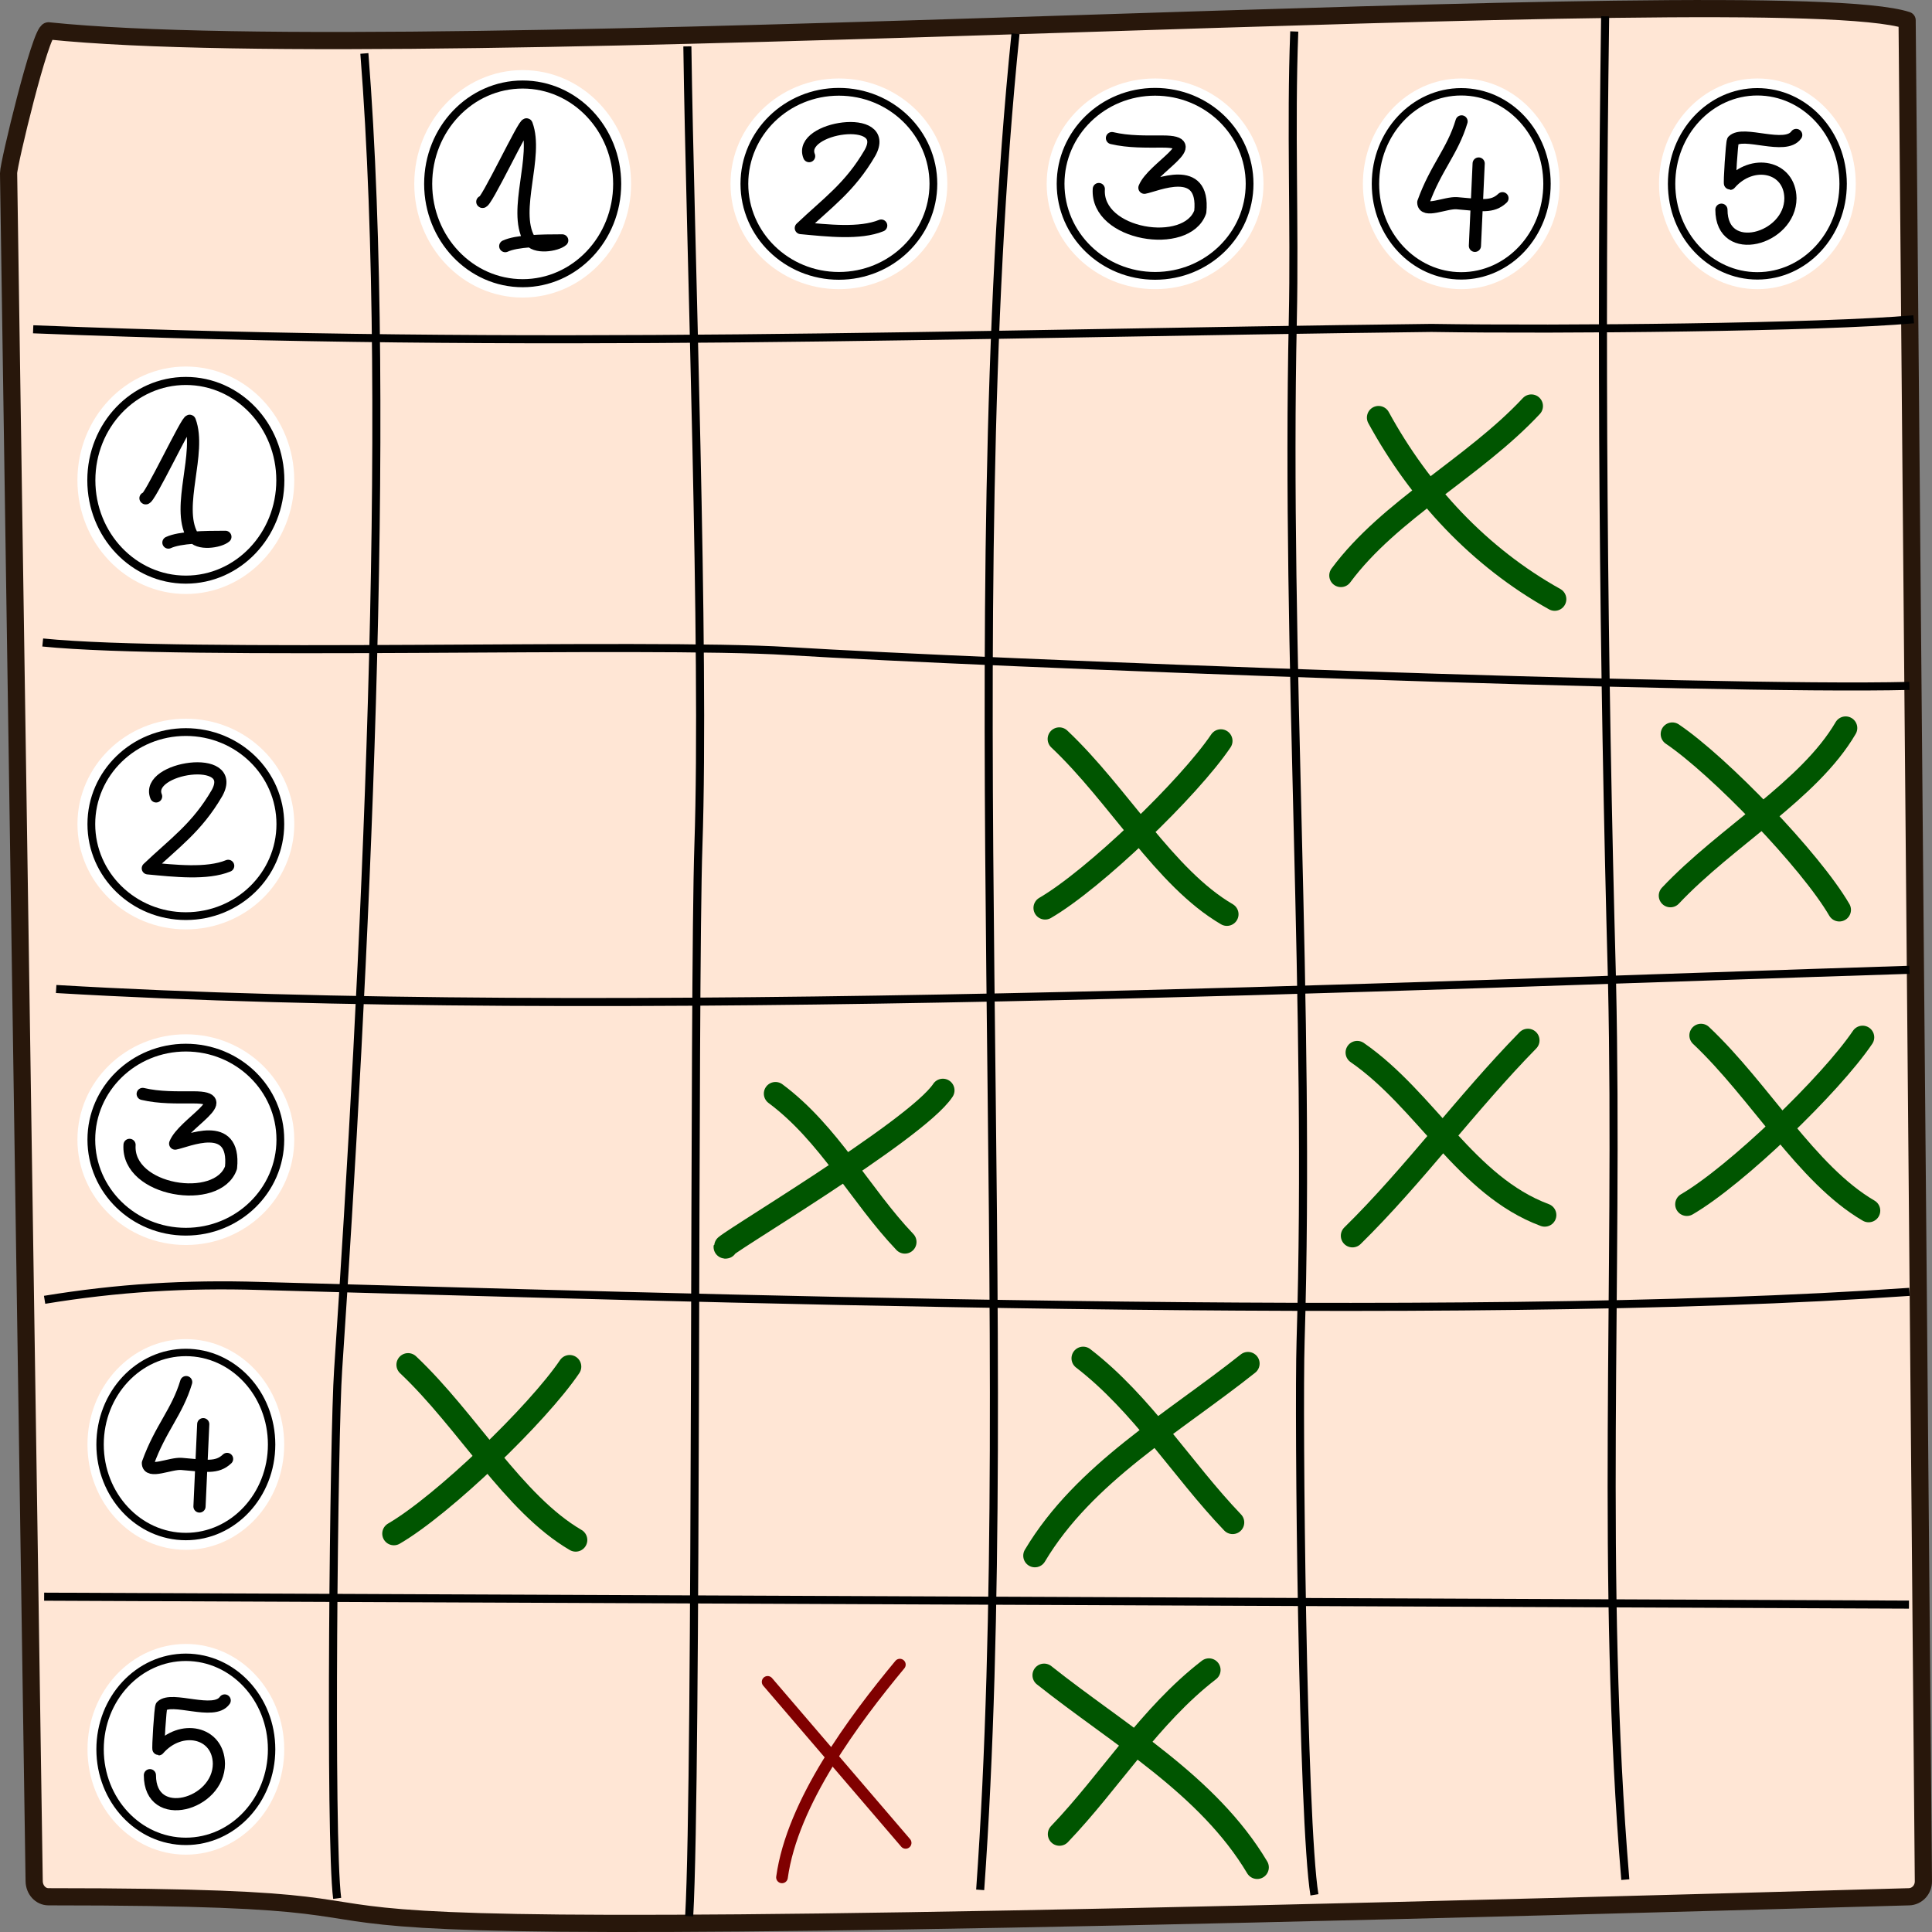 <?xml version="1.0" encoding="UTF-8" standalone="no"?>
<svg
   xmlns:dc="http://purl.org/dc/elements/1.1/"
   xmlns:cc="http://creativecommons.org/ns#"
   xmlns:rdf="http://www.w3.org/1999/02/22-rdf-syntax-ns#"
   xmlns:svg="http://www.w3.org/2000/svg"
   xmlns="http://www.w3.org/2000/svg"
   xmlns:sodipodi="http://sodipodi.sourceforge.net/DTD/sodipodi-0.dtd"
   xmlns:inkscape="http://www.inkscape.org/namespaces/inkscape"
   width="63.5mm"
   height="63.5mm"
   viewBox="0 0 63.5 63.5"
   version="1.1"
   id="svg2693"
   inkscape:version="1.0 (4035a4fb49, 2020-05-01)"
   sodipodi:docname="2021-CA-02-explanationD.svg">
  <rect x="0" y="0" width="63.5" height="63.5" fill="#808080" stroke="none"/>
  <defs
     id="defs2687" />
  <sodipodi:namedview
     id="base"
     pagecolor="#ffffff"
     bordercolor="#666666"
     borderopacity="1.0"
     inkscape:pageopacity="0.0"
     inkscape:pageshadow="2"
     inkscape:zoom="1.979899"
     inkscape:cx="60.844692"
     inkscape:cy="160.03046"
     inkscape:document-units="mm"
     inkscape:current-layer="layer1"
     inkscape:document-rotation="0"
     showgrid="false"
     inkscape:snap-global="false"
     fit-margin-top="0"
     fit-margin-left="0"
     fit-margin-right="0"
     fit-margin-bottom="0"
     inkscape:window-width="1680"
     inkscape:window-height="987"
     inkscape:window-x="-8"
     inkscape:window-y="222"
     inkscape:window-maximized="1" />
  <g
     inkscape:label="Ebene 1"
     inkscape:groupmode="layer"
     id="layer1"
     transform="translate(-30.304,-53.025)">
    <path
       id="rect2174"
       style="font-variation-settings:normal;vector-effect:none;fill:#ffe6d5;fill-opacity:1;stroke:#28170b;stroke-width:0.565;stroke-linecap:round;stroke-linejoin:round;stroke-miterlimit:4;stroke-dasharray:none;stroke-dashoffset:0;stroke-opacity:1;paint-order:markers fill stroke;stop-color:#000000"
       d="m 31.898,54.039 c 12.275,1.271 56.81,-1.758 61.088,-0.347 l 0.535,61.162 c 0.003,0.284 -0.21,0.505 -0.471,0.513 -69.065,1.972 -40.768,0 -61.152,0 -0.261,0 -0.467,-0.229 -0.471,-0.513 L 30.586,58.716 c -0.005,-0.284 1.051,-4.678 1.312,-4.678 z"
       sodipodi:nodetypes="ccsssssc" />
    <path
       style="fill:none;stroke:#000000;stroke-width:0.265px;stroke-linecap:butt;stroke-linejoin:miter;stroke-opacity:1"
       d="m 52.896,54.55 c 0.089,6.513 0.584,19.774 0.363,26.264 -0.159,4.661 -0.042,30.535 -0.303,35.193"
       id="path2181"
       sodipodi:nodetypes="csc" />
    <path
       style="fill:none;stroke:#000000;stroke-width:0.265px;stroke-linecap:butt;stroke-linejoin:miter;stroke-opacity:1"
       d="m 63.681,54.133 c -1.938,19.002 0.12,43.045 -1.161,61.007"
       id="path2183"
       sodipodi:nodetypes="cc" />
    <path
       style="fill:none;stroke:#000000;stroke-width:0.265px;stroke-linecap:butt;stroke-linejoin:miter;stroke-opacity:1"
       d="m 72.843,54.059 c -0.12,3.149 0.02,6.301 -0.047,9.45 -0.239,11.206 0.59,22.574 0.255,33.605 -0.074,2.44 0.061,15.784 0.455,18.189"
       id="path2185"
       sodipodi:nodetypes="cssc" />
    <path
       style="fill:none;stroke:#000000;stroke-width:0.265px;stroke-linecap:butt;stroke-linejoin:miter;stroke-opacity:1"
       d="m 42.28,54.782 c 0.95,12.048 -0.006,30.469 -0.863,43.281 -0.137,1.962 -0.287,15.393 -0.031,17.356"
       id="path2187"
       sodipodi:nodetypes="ccc" />
    <path
       sodipodi:nodetypes="csc"
       id="path2181-0"
       d="M 93.062,75.569 C 86.549,75.73 62.696,74.824 56.206,74.424 51.545,74.136 36.367,74.614 31.708,74.142"
       style="fill:none;stroke:#000000;stroke-width:0.265px;stroke-linecap:butt;stroke-linejoin:miter;stroke-opacity:1" />
    <path
       sodipodi:nodetypes="cc"
       id="path2183-6"
       d="M 93.062,84.9 C 76.815,85.41 50.143,86.593 32.15,85.531"
       style="fill:none;stroke:#000000;stroke-width:0.265px;stroke-linecap:butt;stroke-linejoin:miter;stroke-opacity:1" />
    <path
       sodipodi:nodetypes="ccc"
       id="path2185-7"
       d="m 93.062,95.485 c -14.965,1.047 -40.876,0.161 -54.215,-0.194 -2.44,-0.074 -4.672,0.061 -7.077,0.455"
       style="fill:none;stroke:#000000;stroke-width:0.265px;stroke-linecap:butt;stroke-linejoin:miter;stroke-opacity:1" />
    <path
       id="path2187-5"
       d="m 93.202,63.519 c -2.991,0.269 -11.639,0.351 -15.851,0.284 -16.305,0.196 -29.186,0.706 -45.957,0.045"
       style="fill:none;stroke:#000000;stroke-width:0.265px;stroke-linecap:butt;stroke-linejoin:miter;stroke-opacity:1"
       sodipodi:nodetypes="ccc" />
    <g
       id="g4109"
       transform="translate(0.237,1.83)">
      <g
         id="g4098">
        <path
           id="path1403-8"
           style="color:#000000;font-style:normal;font-variant:normal;font-weight:normal;font-stretch:normal;font-size:medium;line-height:normal;font-family:sans-serif;font-variant-ligatures:normal;font-variant-position:normal;font-variant-caps:normal;font-variant-numeric:normal;font-variant-alternates:normal;font-variant-east-asian:normal;font-feature-settings:normal;font-variation-settings:normal;text-indent:0;text-align:start;text-decoration:none;text-decoration-line:none;text-decoration-style:solid;text-decoration-color:#000000;letter-spacing:normal;word-spacing:normal;text-transform:none;writing-mode:lr-tb;direction:ltr;text-orientation:mixed;dominant-baseline:auto;baseline-shift:baseline;text-anchor:start;white-space:normal;shape-padding:0;shape-margin:0;inline-size:0;clip-rule:nonzero;display:inline;overflow:visible;visibility:visible;isolation:auto;mix-blend-mode:normal;color-interpolation:sRGB;color-interpolation-filters:linearRGB;solid-color:#000000;solid-opacity:1;vector-effect:none;fill:#ffffff;fill-opacity:1;fill-rule:nonzero;stroke:none;stroke-width:0.291px;stroke-linecap:butt;stroke-linejoin:miter;stroke-miterlimit:4;stroke-dasharray:none;stroke-dashoffset:0;stroke-opacity:1;paint-order:markers fill stroke;color-rendering:auto;image-rendering:auto;shape-rendering:auto;text-rendering:auto;enable-background:accumulate;stop-color:#000000"
           d="m 36.175,63.242 c -1.97,0 -3.563,1.681 -3.563,3.739 0,2.059 1.593,3.737 3.563,3.737 1.97,0 3.563,-1.678 3.563,-3.737 0,-2.059 -1.593,-3.739 -3.563,-3.739 z" />
        <ellipse
           ry="3.265"
           rx="3.106"
           cy="66.981"
           cx="36.175"
           id="path1365-56"
           style="font-variation-settings:normal;vector-effect:none;fill:#ffffff;fill-opacity:1;stroke:#000000;stroke-width:0.265px;stroke-linecap:butt;stroke-linejoin:miter;stroke-miterlimit:4;stroke-dasharray:none;stroke-dashoffset:0;stroke-opacity:1;paint-order:markers fill stroke;stop-color:#000000" />
        <path
           sodipodi:nodetypes="ccscc"
           id="path1367-3"
           d="m 34.848,67.569 c 0.079,0.152 1.407,-2.681 1.459,-2.539 0.389,1.049 -0.457,2.805 0.077,3.765 0.183,0.329 0.906,0.207 1.091,0.044 -0.705,0 -1.498,0.014 -1.873,0.189"
           style="font-variation-settings:normal;vector-effect:none;fill:none;fill-opacity:1;stroke:#000000;stroke-width:0.4;stroke-linecap:round;stroke-linejoin:round;stroke-miterlimit:4;stroke-dasharray:none;stroke-dashoffset:0;stroke-opacity:1;stop-color:#000000" />
      </g>
    </g>
    <g
       id="g4136"
       transform="translate(0.258,0.746)">
      <path
         id="path1403-8-0"
         style="color:#000000;font-style:normal;font-variant:normal;font-weight:normal;font-stretch:normal;font-size:medium;line-height:normal;font-family:sans-serif;font-variant-ligatures:normal;font-variant-position:normal;font-variant-caps:normal;font-variant-numeric:normal;font-variant-alternates:normal;font-variant-east-asian:normal;font-feature-settings:normal;font-variation-settings:normal;text-indent:0;text-align:start;text-decoration:none;text-decoration-line:none;text-decoration-style:solid;text-decoration-color:#000000;letter-spacing:normal;word-spacing:normal;text-transform:none;writing-mode:lr-tb;direction:ltr;text-orientation:mixed;dominant-baseline:auto;baseline-shift:baseline;text-anchor:start;white-space:normal;shape-padding:0;shape-margin:0;inline-size:0;clip-rule:nonzero;display:inline;overflow:visible;visibility:visible;isolation:auto;mix-blend-mode:normal;color-interpolation:sRGB;color-interpolation-filters:linearRGB;solid-color:#000000;solid-opacity:1;vector-effect:none;fill:#ffffff;fill-opacity:1;fill-rule:nonzero;stroke:none;stroke-width:0.291px;stroke-linecap:butt;stroke-linejoin:miter;stroke-miterlimit:4;stroke-dasharray:none;stroke-dashoffset:0;stroke-opacity:1;paint-order:markers fill stroke;color-rendering:auto;image-rendering:auto;shape-rendering:auto;text-rendering:auto;enable-background:accumulate;stop-color:#000000"
         d="m 47.225,54.583 c -1.97,0 -3.563,1.681 -3.563,3.739 0,2.059 1.593,3.737 3.563,3.737 1.97,0 3.563,-1.678 3.563,-3.737 0,-2.059 -1.593,-3.739 -3.563,-3.739 z" />
      <ellipse
         ry="3.265"
         rx="3.106"
         cy="58.322"
         cx="47.225"
         id="path1365-56-1"
         style="font-variation-settings:normal;vector-effect:none;fill:#ffffff;fill-opacity:1;stroke:#000000;stroke-width:0.265px;stroke-linecap:butt;stroke-linejoin:miter;stroke-miterlimit:4;stroke-dasharray:none;stroke-dashoffset:0;stroke-opacity:1;paint-order:markers fill stroke;stop-color:#000000" />
      <path
         sodipodi:nodetypes="ccscc"
         id="path1367-3-5"
         d="m 45.898,58.91 c 0.079,0.152 1.407,-2.681 1.459,-2.539 0.389,1.049 -0.457,2.805 0.077,3.765 0.183,0.329 0.906,0.207 1.091,0.044 -0.705,0 -1.498,0.014 -1.873,0.189"
         style="font-variation-settings:normal;vector-effect:none;fill:none;fill-opacity:1;stroke:#000000;stroke-width:0.4;stroke-linecap:round;stroke-linejoin:round;stroke-miterlimit:4;stroke-dasharray:none;stroke-dashoffset:0;stroke-opacity:1;stop-color:#000000" />
    </g>
    <g
       id="g4115"
       transform="translate(0.336,1.793)">
      <g
         id="g4103">
        <path
           d="m 36.077,74.854 c -1.97,0 -3.563,1.557 -3.563,3.464 0,1.907 1.593,3.461 3.563,3.461 1.97,0 3.563,-1.554 3.563,-3.461 0,-1.907 -1.593,-3.464 -3.563,-3.464 z"
           style="color:#000000;font-style:normal;font-variant:normal;font-weight:normal;font-stretch:normal;font-size:medium;line-height:normal;font-family:sans-serif;font-variant-ligatures:normal;font-variant-position:normal;font-variant-caps:normal;font-variant-numeric:normal;font-variant-alternates:normal;font-variant-east-asian:normal;font-feature-settings:normal;font-variation-settings:normal;text-indent:0;text-align:start;text-decoration:none;text-decoration-line:none;text-decoration-style:solid;text-decoration-color:#000000;letter-spacing:normal;word-spacing:normal;text-transform:none;writing-mode:lr-tb;direction:ltr;text-orientation:mixed;dominant-baseline:auto;baseline-shift:baseline;text-anchor:start;white-space:normal;shape-padding:0;shape-margin:0;inline-size:0;clip-rule:nonzero;display:inline;overflow:visible;visibility:visible;isolation:auto;mix-blend-mode:normal;color-interpolation:sRGB;color-interpolation-filters:linearRGB;solid-color:#000000;solid-opacity:1;vector-effect:none;fill:#ffffff;fill-opacity:1;fill-rule:nonzero;stroke:none;stroke-width:0.28px;stroke-linecap:butt;stroke-linejoin:miter;stroke-miterlimit:4;stroke-dasharray:none;stroke-dashoffset:0;stroke-opacity:1;paint-order:markers fill stroke;color-rendering:auto;image-rendering:auto;shape-rendering:auto;text-rendering:auto;enable-background:accumulate;stop-color:#000000"
           id="path1403-2-7" />
        <ellipse
           style="font-variation-settings:normal;vector-effect:none;fill:#ffffff;fill-opacity:1;stroke:#000000;stroke-width:0.255px;stroke-linecap:butt;stroke-linejoin:miter;stroke-miterlimit:4;stroke-dasharray:none;stroke-dashoffset:0;stroke-opacity:1;paint-order:markers fill stroke;stop-color:#000000"
           id="path1365-5-0"
           cx="36.076"
           cy="78.318"
           rx="3.106"
           ry="3.025" />
        <path
           sodipodi:nodetypes="cccc"
           id="path1447-0"
           d="m 35.099,77.408 c -0.387,-0.963 2.726,-1.424 2.002,-0.111 -0.663,1.143 -1.41,1.65 -2.275,2.475 0.882,0.083 1.944,0.204 2.642,-0.082"
           style="font-variation-settings:normal;vector-effect:none;fill:none;fill-opacity:1;stroke:#000000;stroke-width:0.4;stroke-linecap:round;stroke-linejoin:round;stroke-miterlimit:4;stroke-dasharray:none;stroke-dashoffset:0;stroke-opacity:1;stop-color:#000000" />
      </g>
    </g>
    <g
       id="g4141"
       transform="translate(-0.954,0.851)">
      <path
         d="m 58.831,54.753 c -1.97,0 -3.563,1.557 -3.563,3.464 0,1.907 1.593,3.461 3.563,3.461 1.97,0 3.563,-1.554 3.563,-3.461 0,-1.907 -1.593,-3.464 -3.563,-3.464 z"
         style="color:#000000;font-style:normal;font-variant:normal;font-weight:normal;font-stretch:normal;font-size:medium;line-height:normal;font-family:sans-serif;font-variant-ligatures:normal;font-variant-position:normal;font-variant-caps:normal;font-variant-numeric:normal;font-variant-alternates:normal;font-variant-east-asian:normal;font-feature-settings:normal;font-variation-settings:normal;text-indent:0;text-align:start;text-decoration:none;text-decoration-line:none;text-decoration-style:solid;text-decoration-color:#000000;letter-spacing:normal;word-spacing:normal;text-transform:none;writing-mode:lr-tb;direction:ltr;text-orientation:mixed;dominant-baseline:auto;baseline-shift:baseline;text-anchor:start;white-space:normal;shape-padding:0;shape-margin:0;inline-size:0;clip-rule:nonzero;display:inline;overflow:visible;visibility:visible;isolation:auto;mix-blend-mode:normal;color-interpolation:sRGB;color-interpolation-filters:linearRGB;solid-color:#000000;solid-opacity:1;vector-effect:none;fill:#ffffff;fill-opacity:1;fill-rule:nonzero;stroke:none;stroke-width:0.28px;stroke-linecap:butt;stroke-linejoin:miter;stroke-miterlimit:4;stroke-dasharray:none;stroke-dashoffset:0;stroke-opacity:1;paint-order:markers fill stroke;color-rendering:auto;image-rendering:auto;shape-rendering:auto;text-rendering:auto;enable-background:accumulate;stop-color:#000000"
         id="path1403-2-7-3" />
      <ellipse
         style="font-variation-settings:normal;vector-effect:none;fill:#ffffff;fill-opacity:1;stroke:#000000;stroke-width:0.255px;stroke-linecap:butt;stroke-linejoin:miter;stroke-miterlimit:4;stroke-dasharray:none;stroke-dashoffset:0;stroke-opacity:1;paint-order:markers fill stroke;stop-color:#000000"
         id="path1365-5-0-0"
         cx="58.83"
         cy="58.216"
         rx="3.106"
         ry="3.025" />
      <path
         sodipodi:nodetypes="cccc"
         id="path1447-0-7"
         d="m 57.852,57.306 c -0.387,-0.963 2.726,-1.424 2.002,-0.111 -0.663,1.143 -1.41,1.65 -2.275,2.475 0.882,0.083 1.944,0.204 2.642,-0.082"
         style="font-variation-settings:normal;vector-effect:none;fill:none;fill-opacity:1;stroke:#000000;stroke-width:0.4;stroke-linecap:round;stroke-linejoin:round;stroke-miterlimit:4;stroke-dasharray:none;stroke-dashoffset:0;stroke-opacity:1;stop-color:#000000" />
    </g>
    <g
       id="g4120"
       transform="translate(0.46,1.074)">
      <path
         d="m 35.952,85.946 c -1.97,0 -3.563,1.557 -3.563,3.464 0,1.907 1.593,3.461 3.563,3.461 1.97,0 3.563,-1.554 3.563,-3.461 0,-1.907 -1.593,-3.464 -3.563,-3.464 z"
         style="color:#000000;font-style:normal;font-variant:normal;font-weight:normal;font-stretch:normal;font-size:medium;line-height:normal;font-family:sans-serif;font-variant-ligatures:normal;font-variant-position:normal;font-variant-caps:normal;font-variant-numeric:normal;font-variant-alternates:normal;font-variant-east-asian:normal;font-feature-settings:normal;font-variation-settings:normal;text-indent:0;text-align:start;text-decoration:none;text-decoration-line:none;text-decoration-style:solid;text-decoration-color:#000000;letter-spacing:normal;word-spacing:normal;text-transform:none;writing-mode:lr-tb;direction:ltr;text-orientation:mixed;dominant-baseline:auto;baseline-shift:baseline;text-anchor:start;white-space:normal;shape-padding:0;shape-margin:0;inline-size:0;clip-rule:nonzero;display:inline;overflow:visible;visibility:visible;isolation:auto;mix-blend-mode:normal;color-interpolation:sRGB;color-interpolation-filters:linearRGB;solid-color:#000000;solid-opacity:1;vector-effect:none;fill:#ffffff;fill-opacity:1;fill-rule:nonzero;stroke:none;stroke-width:0.28px;stroke-linecap:butt;stroke-linejoin:miter;stroke-miterlimit:4;stroke-dasharray:none;stroke-dashoffset:0;stroke-opacity:1;paint-order:markers fill stroke;color-rendering:auto;image-rendering:auto;shape-rendering:auto;text-rendering:auto;enable-background:accumulate;stop-color:#000000"
         id="path1403-2-2-7" />
      <ellipse
         style="font-variation-settings:normal;vector-effect:none;fill:#ffffff;fill-opacity:1;stroke:#000000;stroke-width:0.255px;stroke-linecap:butt;stroke-linejoin:miter;stroke-miterlimit:4;stroke-dasharray:none;stroke-dashoffset:0;stroke-opacity:1;paint-order:markers fill stroke;stop-color:#000000"
         id="path1365-5-1-3"
         cx="35.952"
         cy="89.409"
         rx="3.106"
         ry="3.025" />
      <path
         style="font-variation-settings:normal;vector-effect:none;fill:none;fill-opacity:1;stroke:#000000;stroke-width:0.4;stroke-linecap:round;stroke-linejoin:round;stroke-miterlimit:4;stroke-dasharray:none;stroke-dashoffset:0;stroke-opacity:1;stop-color:#000000"
         d="m 34.534,87.906 c 0.551,0.13 1.111,0.113 1.671,0.113 1.432,0 -0.338,0.847 -0.604,1.519 0.374,-0.065 1.997,-0.824 1.836,0.791 -0.433,1.248 -3.435,0.781 -3.335,-0.749"
         id="path1470-9"
         sodipodi:nodetypes="csccc" />
    </g>
    <g
       id="g4146"
       transform="translate(-1.519,0.959)">
      <path
         d="m 69.788,54.645 c -1.97,0 -3.563,1.557 -3.563,3.464 0,1.907 1.593,3.461 3.563,3.461 1.97,0 3.563,-1.554 3.563,-3.461 0,-1.907 -1.593,-3.464 -3.563,-3.464 z"
         style="color:#000000;font-style:normal;font-variant:normal;font-weight:normal;font-stretch:normal;font-size:medium;line-height:normal;font-family:sans-serif;font-variant-ligatures:normal;font-variant-position:normal;font-variant-caps:normal;font-variant-numeric:normal;font-variant-alternates:normal;font-variant-east-asian:normal;font-feature-settings:normal;font-variation-settings:normal;text-indent:0;text-align:start;text-decoration:none;text-decoration-line:none;text-decoration-style:solid;text-decoration-color:#000000;letter-spacing:normal;word-spacing:normal;text-transform:none;writing-mode:lr-tb;direction:ltr;text-orientation:mixed;dominant-baseline:auto;baseline-shift:baseline;text-anchor:start;white-space:normal;shape-padding:0;shape-margin:0;inline-size:0;clip-rule:nonzero;display:inline;overflow:visible;visibility:visible;isolation:auto;mix-blend-mode:normal;color-interpolation:sRGB;color-interpolation-filters:linearRGB;solid-color:#000000;solid-opacity:1;vector-effect:none;fill:#ffffff;fill-opacity:1;fill-rule:nonzero;stroke:none;stroke-width:0.28px;stroke-linecap:butt;stroke-linejoin:miter;stroke-miterlimit:4;stroke-dasharray:none;stroke-dashoffset:0;stroke-opacity:1;paint-order:markers fill stroke;color-rendering:auto;image-rendering:auto;shape-rendering:auto;text-rendering:auto;enable-background:accumulate;stop-color:#000000"
         id="path1403-2-2-4" />
      <ellipse
         style="font-variation-settings:normal;vector-effect:none;fill:#ffffff;fill-opacity:1;stroke:#000000;stroke-width:0.255px;stroke-linecap:butt;stroke-linejoin:miter;stroke-miterlimit:4;stroke-dasharray:none;stroke-dashoffset:0;stroke-opacity:1;paint-order:markers fill stroke;stop-color:#000000"
         id="path1365-5-1-35"
         cx="69.788"
         cy="58.108"
         rx="3.106"
         ry="3.025" />
      <path
         style="font-variation-settings:normal;vector-effect:none;fill:none;fill-opacity:1;stroke:#000000;stroke-width:0.4;stroke-linecap:round;stroke-linejoin:round;stroke-miterlimit:4;stroke-dasharray:none;stroke-dashoffset:0;stroke-opacity:1;stop-color:#000000"
         d="m 68.37,56.605 c 0.551,0.13 1.111,0.113 1.671,0.113 1.432,0 -0.338,0.847 -0.604,1.519 0.374,-0.065 1.997,-0.824 1.836,0.791 -0.433,1.248 -3.435,0.781 -3.335,-0.749"
         id="path1470-1"
         sodipodi:nodetypes="csccc" />
    </g>
    <g
       id="g4126"
       transform="translate(0.837,1.985)">
      <path
         id="path1403-2-2-8-4"
         style="color:#000000;font-style:normal;font-variant:normal;font-weight:normal;font-stretch:normal;font-size:medium;line-height:normal;font-family:sans-serif;font-variant-ligatures:normal;font-variant-position:normal;font-variant-caps:normal;font-variant-numeric:normal;font-variant-alternates:normal;font-variant-east-asian:normal;font-feature-settings:normal;font-variation-settings:normal;text-indent:0;text-align:start;text-decoration:none;text-decoration-line:none;text-decoration-style:solid;text-decoration-color:#000000;letter-spacing:normal;word-spacing:normal;text-transform:none;writing-mode:lr-tb;direction:ltr;text-orientation:mixed;dominant-baseline:auto;baseline-shift:baseline;text-anchor:start;white-space:normal;shape-padding:0;shape-margin:0;inline-size:0;clip-rule:nonzero;display:inline;overflow:visible;visibility:visible;isolation:auto;mix-blend-mode:normal;color-interpolation:sRGB;color-interpolation-filters:linearRGB;solid-color:#000000;solid-opacity:1;vector-effect:none;fill:#ffffff;fill-opacity:1;fill-rule:nonzero;stroke:none;stroke-width:0.267px;stroke-linecap:butt;stroke-linejoin:miter;stroke-miterlimit:4;stroke-dasharray:none;stroke-dashoffset:0;stroke-opacity:1;paint-order:markers fill stroke;color-rendering:auto;image-rendering:auto;shape-rendering:auto;text-rendering:auto;enable-background:accumulate;stop-color:#000000"
         d="m 35.575,95.054 c -1.788,0 -3.233,1.557 -3.233,3.464 0,1.907 1.445,3.461 3.233,3.461 1.788,0 3.233,-1.554 3.233,-3.461 0,-1.907 -1.445,-3.464 -3.233,-3.464 z" />
      <ellipse
         ry="3.025"
         rx="2.819"
         cy="98.517"
         cx="35.575"
         id="path1365-5-1-0-5"
         style="font-variation-settings:normal;vector-effect:none;fill:#ffffff;fill-opacity:1;stroke:#000000;stroke-width:0.243px;stroke-linecap:butt;stroke-linejoin:miter;stroke-miterlimit:4;stroke-dasharray:none;stroke-dashoffset:0;stroke-opacity:1;paint-order:markers fill stroke;stop-color:#000000" />
      <path
         style="font-variation-settings:normal;vector-effect:none;fill:none;fill-opacity:1;stroke:#000000;stroke-width:0.4;stroke-linecap:round;stroke-linejoin:round;stroke-miterlimit:4;stroke-dasharray:none;stroke-dashoffset:0;stroke-opacity:1;stop-color:#000000"
         d="m 35.586,96.466 c -0.298,0.994 -0.844,1.511 -1.258,2.661 0,0.369 0.739,-0.002 1.106,0.028 0.796,0.065 1.159,0.154 1.497,-0.164"
         id="path1535-6"
         sodipodi:nodetypes="cccc" />
      <path
         style="font-variation-settings:normal;vector-effect:none;fill:none;fill-opacity:1;stroke:#000000;stroke-width:0.4;stroke-linecap:round;stroke-linejoin:round;stroke-miterlimit:4;stroke-dasharray:none;stroke-dashoffset:0;stroke-opacity:1;stop-color:#000000"
         d="m 36.147,97.849 -0.123,2.706"
         id="path1537-4"
         sodipodi:nodetypes="cc" />
    </g>
    <g
       id="g4152"
       transform="translate(-1.557,1.002)">
      <path
         d="m 79.889,54.602 c -1.788,0 -3.233,1.557 -3.233,3.464 0,1.907 1.445,3.461 3.233,3.461 1.788,0 3.233,-1.554 3.233,-3.461 0,-1.907 -1.445,-3.464 -3.233,-3.464 z"
         style="color:#000000;font-style:normal;font-variant:normal;font-weight:normal;font-stretch:normal;font-size:medium;line-height:normal;font-family:sans-serif;font-variant-ligatures:normal;font-variant-position:normal;font-variant-caps:normal;font-variant-numeric:normal;font-variant-alternates:normal;font-variant-east-asian:normal;font-feature-settings:normal;font-variation-settings:normal;text-indent:0;text-align:start;text-decoration:none;text-decoration-line:none;text-decoration-style:solid;text-decoration-color:#000000;letter-spacing:normal;word-spacing:normal;text-transform:none;writing-mode:lr-tb;direction:ltr;text-orientation:mixed;dominant-baseline:auto;baseline-shift:baseline;text-anchor:start;white-space:normal;shape-padding:0;shape-margin:0;inline-size:0;clip-rule:nonzero;display:inline;overflow:visible;visibility:visible;isolation:auto;mix-blend-mode:normal;color-interpolation:sRGB;color-interpolation-filters:linearRGB;solid-color:#000000;solid-opacity:1;vector-effect:none;fill:#ffffff;fill-opacity:1;fill-rule:nonzero;stroke:none;stroke-width:0.267px;stroke-linecap:butt;stroke-linejoin:miter;stroke-miterlimit:4;stroke-dasharray:none;stroke-dashoffset:0;stroke-opacity:1;paint-order:markers fill stroke;color-rendering:auto;image-rendering:auto;shape-rendering:auto;text-rendering:auto;enable-background:accumulate;stop-color:#000000"
         id="path1403-2-2-8-4-7" />
      <ellipse
         style="font-variation-settings:normal;vector-effect:none;fill:#ffffff;fill-opacity:1;stroke:#000000;stroke-width:0.243px;stroke-linecap:butt;stroke-linejoin:miter;stroke-miterlimit:4;stroke-dasharray:none;stroke-dashoffset:0;stroke-opacity:1;paint-order:markers fill stroke;stop-color:#000000"
         id="path1365-5-1-0-5-8"
         cx="79.888"
         cy="58.065"
         rx="2.819"
         ry="3.025" />
      <path
         sodipodi:nodetypes="cccc"
         id="path1535-6-4"
         d="m 79.899,56.013 c -0.298,0.994 -0.844,1.511 -1.258,2.661 0,0.369 0.739,-0.002 1.106,0.028 0.796,0.065 1.159,0.154 1.497,-0.164"
         style="font-variation-settings:normal;vector-effect:none;fill:none;fill-opacity:1;stroke:#000000;stroke-width:0.4;stroke-linecap:round;stroke-linejoin:round;stroke-miterlimit:4;stroke-dasharray:none;stroke-dashoffset:0;stroke-opacity:1;stop-color:#000000" />
      <path
         sodipodi:nodetypes="cc"
         id="path1537-4-7"
         d="m 80.461,57.397 -0.123,2.706"
         style="font-variation-settings:normal;vector-effect:none;fill:none;fill-opacity:1;stroke:#000000;stroke-width:0.4;stroke-linecap:round;stroke-linejoin:round;stroke-miterlimit:4;stroke-dasharray:none;stroke-dashoffset:0;stroke-opacity:1;stop-color:#000000" />
    </g>
    <g
       id="g4233"
       transform="translate(20.58,-0.802)">
      <path
         sodipodi:nodetypes="cc"
         id="path2437"
         d="m 64.689,77.954 c 1.552,1.049 4.547,4.158 5.489,5.777"
         style="fill:none;stroke:#005500;stroke-width:0.765;stroke-linecap:round;stroke-linejoin:round;stroke-miterlimit:4;stroke-dasharray:none;stroke-opacity:1" />
      <path
         id="path2439"
         d="m 70.386,77.756 c -1.198,2.05 -3.913,3.55 -5.76,5.509"
         style="fill:none;stroke:#005500;stroke-width:0.765;stroke-linecap:round;stroke-linejoin:round;stroke-miterlimit:4;stroke-dasharray:none;stroke-opacity:1" />
    </g>
    <g
       id="g4253"
       transform="translate(-10.824,-10.424)">
      <path
         style="fill:none;stroke:#005500;stroke-width:0.765;stroke-linecap:round;stroke-linejoin:round;stroke-miterlimit:4;stroke-dasharray:none;stroke-opacity:1"
         d="m 81.255,87.801 c -1.049,1.552 -4.158,4.547 -5.777,5.489"
         id="path2437-2"
         sodipodi:nodetypes="cc" />
      <path
         style="fill:none;stroke:#005500;stroke-width:0.765;stroke-linecap:round;stroke-linejoin:round;stroke-miterlimit:4;stroke-dasharray:none;stroke-opacity:1"
         d="m 81.453,93.498 c -2.05,-1.198 -3.55,-3.913 -5.509,-5.76"
         id="path2439-1" />
    </g>
    <g
       id="g4245">
      <path
         id="path2477"
         d="m 75.613,66.75 c 1.353,2.478 3.315,4.589 5.79,5.968"
         style="font-variation-settings:normal;vector-effect:none;fill:none;fill-opacity:1;stroke:#005500;stroke-width:0.765;stroke-linecap:round;stroke-linejoin:round;stroke-miterlimit:4;stroke-dasharray:none;stroke-dashoffset:0;stroke-opacity:1;stop-color:#000000" />
      <path
         id="path2479"
         d="m 80.635,66.371 c -1.904,2.038 -4.648,3.394 -6.259,5.568"
         style="font-variation-settings:normal;vector-effect:none;fill:none;fill-opacity:1;stroke:#005500;stroke-width:0.765;stroke-linecap:round;stroke-linejoin:round;stroke-miterlimit:4;stroke-dasharray:none;stroke-dashoffset:0;stroke-opacity:1;stop-color:#000000" />
    </g>
    <g
       id="g4249"
       transform="translate(-10.156,10.023)">
      <path
         id="path2493"
         d="m 85.068,77.596 c 2.264,1.568 3.576,4.378 6.163,5.341"
         style="font-variation-settings:normal;vector-effect:none;fill:none;fill-opacity:1;stroke:#005500;stroke-width:0.765;stroke-linecap:round;stroke-linejoin:round;stroke-miterlimit:4;stroke-dasharray:none;stroke-dashoffset:0;stroke-opacity:1;stop-color:#000000" />
      <path
         id="path2495"
         d="m 90.678,77.196 c -2.015,2.057 -3.755,4.448 -5.766,6.422"
         style="font-variation-settings:normal;vector-effect:none;fill:none;fill-opacity:1;stroke:#005500;stroke-width:0.765;stroke-linecap:round;stroke-linejoin:round;stroke-miterlimit:4;stroke-dasharray:none;stroke-dashoffset:0;stroke-opacity:1;stop-color:#000000" />
    </g>
    <g
       id="g4269"
       transform="translate(9.755,-10.023)">
      <path
         id="path2509"
         d="m 56.149,107.692 c 1.953,1.506 3.235,3.641 4.913,5.395"
         style="font-variation-settings:normal;vector-effect:none;fill:none;fill-opacity:1;stroke:#005500;stroke-width:0.765;stroke-linecap:round;stroke-linejoin:round;stroke-miterlimit:4;stroke-dasharray:none;stroke-dashoffset:0;stroke-opacity:1;stop-color:#000000" />
      <path
         id="path2511"
         d="m 61.567,107.865 c -2.455,1.952 -5.384,3.598 -7.004,6.314"
         style="font-variation-settings:normal;vector-effect:none;fill:none;fill-opacity:1;stroke:#005500;stroke-width:0.765;stroke-linecap:round;stroke-linejoin:round;stroke-miterlimit:4;stroke-dasharray:none;stroke-dashoffset:0;stroke-opacity:1;stop-color:#000000" />
    </g>
    <g
       id="g4261"
       transform="translate(-10.156,-9.889)">
      <path
         id="path2541"
         d="m 65.948,98.859 c 1.764,1.312 2.783,3.333 4.253,4.876"
         style="font-variation-settings:normal;vector-effect:none;fill:none;fill-opacity:1;stroke:#005500;stroke-width:0.765;stroke-linecap:round;stroke-linejoin:round;stroke-miterlimit:4;stroke-dasharray:none;stroke-dashoffset:0;stroke-opacity:1;stop-color:#000000" />
      <path
         sodipodi:nodetypes="cc"
         id="path2549"
         d="m 71.45,98.751 c -0.876,1.334 -7.545,5.258 -7.136,5.147"
         style="font-variation-settings:normal;vector-effect:none;fill:none;fill-opacity:1;stroke:#005500;stroke-width:0.765;stroke-linecap:round;stroke-linejoin:round;stroke-miterlimit:4;stroke-dasharray:none;stroke-dashoffset:0;stroke-opacity:1;stop-color:#000000" />
    </g>
    <g
       id="g4131"
       transform="translate(0.535,0.935)">
      <path
         d="m 35.878,106.123 c -1.788,0 -3.233,1.557 -3.233,3.464 0,1.907 1.445,3.461 3.233,3.461 1.788,0 3.233,-1.554 3.233,-3.461 0,-1.907 -1.445,-3.464 -3.233,-3.464 z"
         style="color:#000000;font-style:normal;font-variant:normal;font-weight:normal;font-stretch:normal;font-size:medium;line-height:normal;font-family:sans-serif;font-variant-ligatures:normal;font-variant-position:normal;font-variant-caps:normal;font-variant-numeric:normal;font-variant-alternates:normal;font-variant-east-asian:normal;font-feature-settings:normal;font-variation-settings:normal;text-indent:0;text-align:start;text-decoration:none;text-decoration-line:none;text-decoration-style:solid;text-decoration-color:#000000;letter-spacing:normal;word-spacing:normal;text-transform:none;writing-mode:lr-tb;direction:ltr;text-orientation:mixed;dominant-baseline:auto;baseline-shift:baseline;text-anchor:start;white-space:normal;shape-padding:0;shape-margin:0;inline-size:0;clip-rule:nonzero;display:inline;overflow:visible;visibility:visible;isolation:auto;mix-blend-mode:normal;color-interpolation:sRGB;color-interpolation-filters:linearRGB;solid-color:#000000;solid-opacity:1;vector-effect:none;fill:#ffffff;fill-opacity:1;fill-rule:nonzero;stroke:none;stroke-width:0.267px;stroke-linecap:butt;stroke-linejoin:miter;stroke-miterlimit:4;stroke-dasharray:none;stroke-dashoffset:0;stroke-opacity:1;paint-order:markers fill stroke;color-rendering:auto;image-rendering:auto;shape-rendering:auto;text-rendering:auto;enable-background:accumulate;stop-color:#000000"
         id="path1403-2-2-8-43-8" />
      <ellipse
         style="font-variation-settings:normal;vector-effect:none;fill:#ffffff;fill-opacity:1;stroke:#000000;stroke-width:0.243px;stroke-linecap:butt;stroke-linejoin:miter;stroke-miterlimit:4;stroke-dasharray:none;stroke-dashoffset:0;stroke-opacity:1;paint-order:markers fill stroke;stop-color:#000000"
         id="path1365-5-1-0-6-7"
         cx="35.877"
         cy="109.586"
         rx="2.819"
         ry="3.025" />
      <path
         style="font-variation-settings:normal;vector-effect:none;fill:none;fill-opacity:1;stroke:#000000;stroke-width:0.4;stroke-linecap:round;stroke-linejoin:round;stroke-miterlimit:4;stroke-dasharray:none;stroke-dashoffset:0;stroke-opacity:1;paint-order:markers fill stroke;stop-color:#000000"
         d="m 37.154,107.98 c -0.359,0.509 -1.738,-0.152 -2.079,0.189 -0.036,0.036 -0.124,1.417 -0.095,1.417 0.729,-0.839 1.967,-0.58 1.984,0.472 0,1.355 -2.268,1.986 -2.268,0.378"
         id="path2597-2"
         sodipodi:nodetypes="ccccc" />
    </g>
    <path
       sodipodi:nodetypes="cc"
       id="path2185-7-2"
       d="m 31.755,105.504 61.292,0.261"
       style="fill:none;stroke:#000000;stroke-width:0.265px;stroke-linecap:butt;stroke-linejoin:miter;stroke-opacity:1" />
    <g
       id="g4131-7"
       transform="translate(52.187,-50.519)">
      <path
         id="path1403-2-2-8-43-8-3"
         style="color:#000000;font-style:normal;font-variant:normal;font-weight:normal;font-stretch:normal;font-size:medium;line-height:normal;font-family:sans-serif;font-variant-ligatures:normal;font-variant-position:normal;font-variant-caps:normal;font-variant-numeric:normal;font-variant-alternates:normal;font-variant-east-asian:normal;font-feature-settings:normal;font-variation-settings:normal;text-indent:0;text-align:start;text-decoration:none;text-decoration-line:none;text-decoration-style:solid;text-decoration-color:#000000;letter-spacing:normal;word-spacing:normal;text-transform:none;writing-mode:lr-tb;direction:ltr;text-orientation:mixed;dominant-baseline:auto;baseline-shift:baseline;text-anchor:start;white-space:normal;shape-padding:0;shape-margin:0;inline-size:0;clip-rule:nonzero;display:inline;overflow:visible;visibility:visible;isolation:auto;mix-blend-mode:normal;color-interpolation:sRGB;color-interpolation-filters:linearRGB;solid-color:#000000;solid-opacity:1;vector-effect:none;fill:#ffffff;fill-opacity:1;fill-rule:nonzero;stroke:none;stroke-width:0.267px;stroke-linecap:butt;stroke-linejoin:miter;stroke-miterlimit:4;stroke-dasharray:none;stroke-dashoffset:0;stroke-opacity:1;paint-order:markers fill stroke;color-rendering:auto;image-rendering:auto;shape-rendering:auto;text-rendering:auto;enable-background:accumulate;stop-color:#000000"
         d="m 35.878,106.123 c -1.788,0 -3.233,1.557 -3.233,3.464 0,1.907 1.445,3.461 3.233,3.461 1.788,0 3.233,-1.554 3.233,-3.461 0,-1.907 -1.445,-3.464 -3.233,-3.464 z" />
      <ellipse
         ry="3.025"
         rx="2.819"
         cy="109.586"
         cx="35.877"
         id="path1365-5-1-0-6-7-1"
         style="font-variation-settings:normal;vector-effect:none;fill:#ffffff;fill-opacity:1;stroke:#000000;stroke-width:0.243px;stroke-linecap:butt;stroke-linejoin:miter;stroke-miterlimit:4;stroke-dasharray:none;stroke-dashoffset:0;stroke-opacity:1;paint-order:markers fill stroke;stop-color:#000000" />
      <path
         sodipodi:nodetypes="ccccc"
         id="path2597-2-3"
         d="m 37.154,107.98 c -0.359,0.509 -1.738,-0.152 -2.079,0.189 -0.036,0.036 -0.124,1.417 -0.095,1.417 0.729,-0.839 1.967,-0.58 1.984,0.472 0,1.355 -2.268,1.986 -2.268,0.378"
         style="font-variation-settings:normal;vector-effect:none;fill:none;fill-opacity:1;stroke:#000000;stroke-width:0.4;stroke-linecap:round;stroke-linejoin:round;stroke-miterlimit:4;stroke-dasharray:none;stroke-dashoffset:0;stroke-opacity:1;paint-order:markers fill stroke;stop-color:#000000" />
    </g>
    <path
       id="path2185-0"
       style="fill:none;stroke:#000000;stroke-width:0.265px;stroke-linecap:butt;stroke-linejoin:miter;stroke-opacity:1"
       d="m 83.061,53.56 c -0.15,10.576 -0.062,21.153 0.226,31.726 0.219,9.838 -0.386,19.696 0.437,29.518" />
    <g
       id="g4257">
      <path
         sodipodi:nodetypes="cc"
         id="path2437-2-6"
         d="m 91.523,87.119 c -1.049,1.552 -4.158,4.547 -5.777,5.489"
         style="fill:none;stroke:#005500;stroke-width:0.765;stroke-linecap:round;stroke-linejoin:round;stroke-miterlimit:4;stroke-dasharray:none;stroke-opacity:1" />
      <path
         id="path2439-1-68"
         d="m 91.721,92.816 c -2.05,-1.198 -3.55,-3.913 -5.509,-5.76"
         style="fill:none;stroke:#005500;stroke-width:0.765;stroke-linecap:round;stroke-linejoin:round;stroke-miterlimit:4;stroke-dasharray:none;stroke-opacity:1" />
    </g>
    <g
       id="g4241">
      <path
         sodipodi:nodetypes="cc"
         id="path2437-2-8"
         d="m 49.027,97.943 c -1.049,1.552 -4.158,4.547 -5.777,5.489"
         style="fill:none;stroke:#005500;stroke-width:0.765;stroke-linecap:round;stroke-linejoin:round;stroke-miterlimit:4;stroke-dasharray:none;stroke-opacity:1" />
      <path
         id="path2439-1-4"
         d="m 49.225,103.641 c -2.05,-1.198 -3.55,-3.913 -5.509,-5.76"
         style="fill:none;stroke:#005500;stroke-width:0.765;stroke-linecap:round;stroke-linejoin:round;stroke-miterlimit:4;stroke-dasharray:none;stroke-opacity:1" />
    </g>
    <g
       transform="matrix(-1,0,0,1,126.188,0.221)"
       id="g4269-2">
      <path
         style="font-variation-settings:normal;vector-effect:none;fill:none;fill-opacity:1;stroke:#005500;stroke-width:0.765;stroke-linecap:round;stroke-linejoin:round;stroke-miterlimit:4;stroke-dasharray:none;stroke-dashoffset:0;stroke-opacity:1;stop-color:#000000"
         d="m 56.149,107.692 c 1.953,1.506 3.235,3.641 4.913,5.395"
         id="path2509-4" />
      <path
         style="font-variation-settings:normal;vector-effect:none;fill:none;fill-opacity:1;stroke:#005500;stroke-width:0.765;stroke-linecap:round;stroke-linejoin:round;stroke-miterlimit:4;stroke-dasharray:none;stroke-dashoffset:0;stroke-opacity:1;stop-color:#000000"
         d="m 61.567,107.865 c -2.455,1.952 -5.384,3.598 -7.004,6.314"
         id="path2511-5" />
    </g>
    <path
       style="font-variation-settings:normal;opacity:1;vector-effect:none;fill:none;fill-opacity:1;stroke:#800000;stroke-width:0.383;stroke-linecap:round;stroke-linejoin:round;stroke-miterlimit:4;stroke-dasharray:none;stroke-dashoffset:0;stroke-opacity:1;paint-order:markers fill stroke;stop-color:#000000;stop-opacity:1"
       d="m 55.534,108.304 4.536,5.292"
       id="path950"
       sodipodi:nodetypes="cc" />
    <path
       style="font-variation-settings:normal;opacity:1;vector-effect:none;fill:none;fill-opacity:1;stroke:#800000;stroke-width:0.383;stroke-linecap:round;stroke-linejoin:round;stroke-miterlimit:4;stroke-dasharray:none;stroke-dashoffset:0;stroke-opacity:1;paint-order:markers fill stroke;stop-color:#000000;stop-opacity:1"
       d="m 59.88,107.737 c -1.504,1.815 -3.532,4.522 -3.874,6.993"
       id="path952"
       sodipodi:nodetypes="cc" />
  </g>
</svg>
